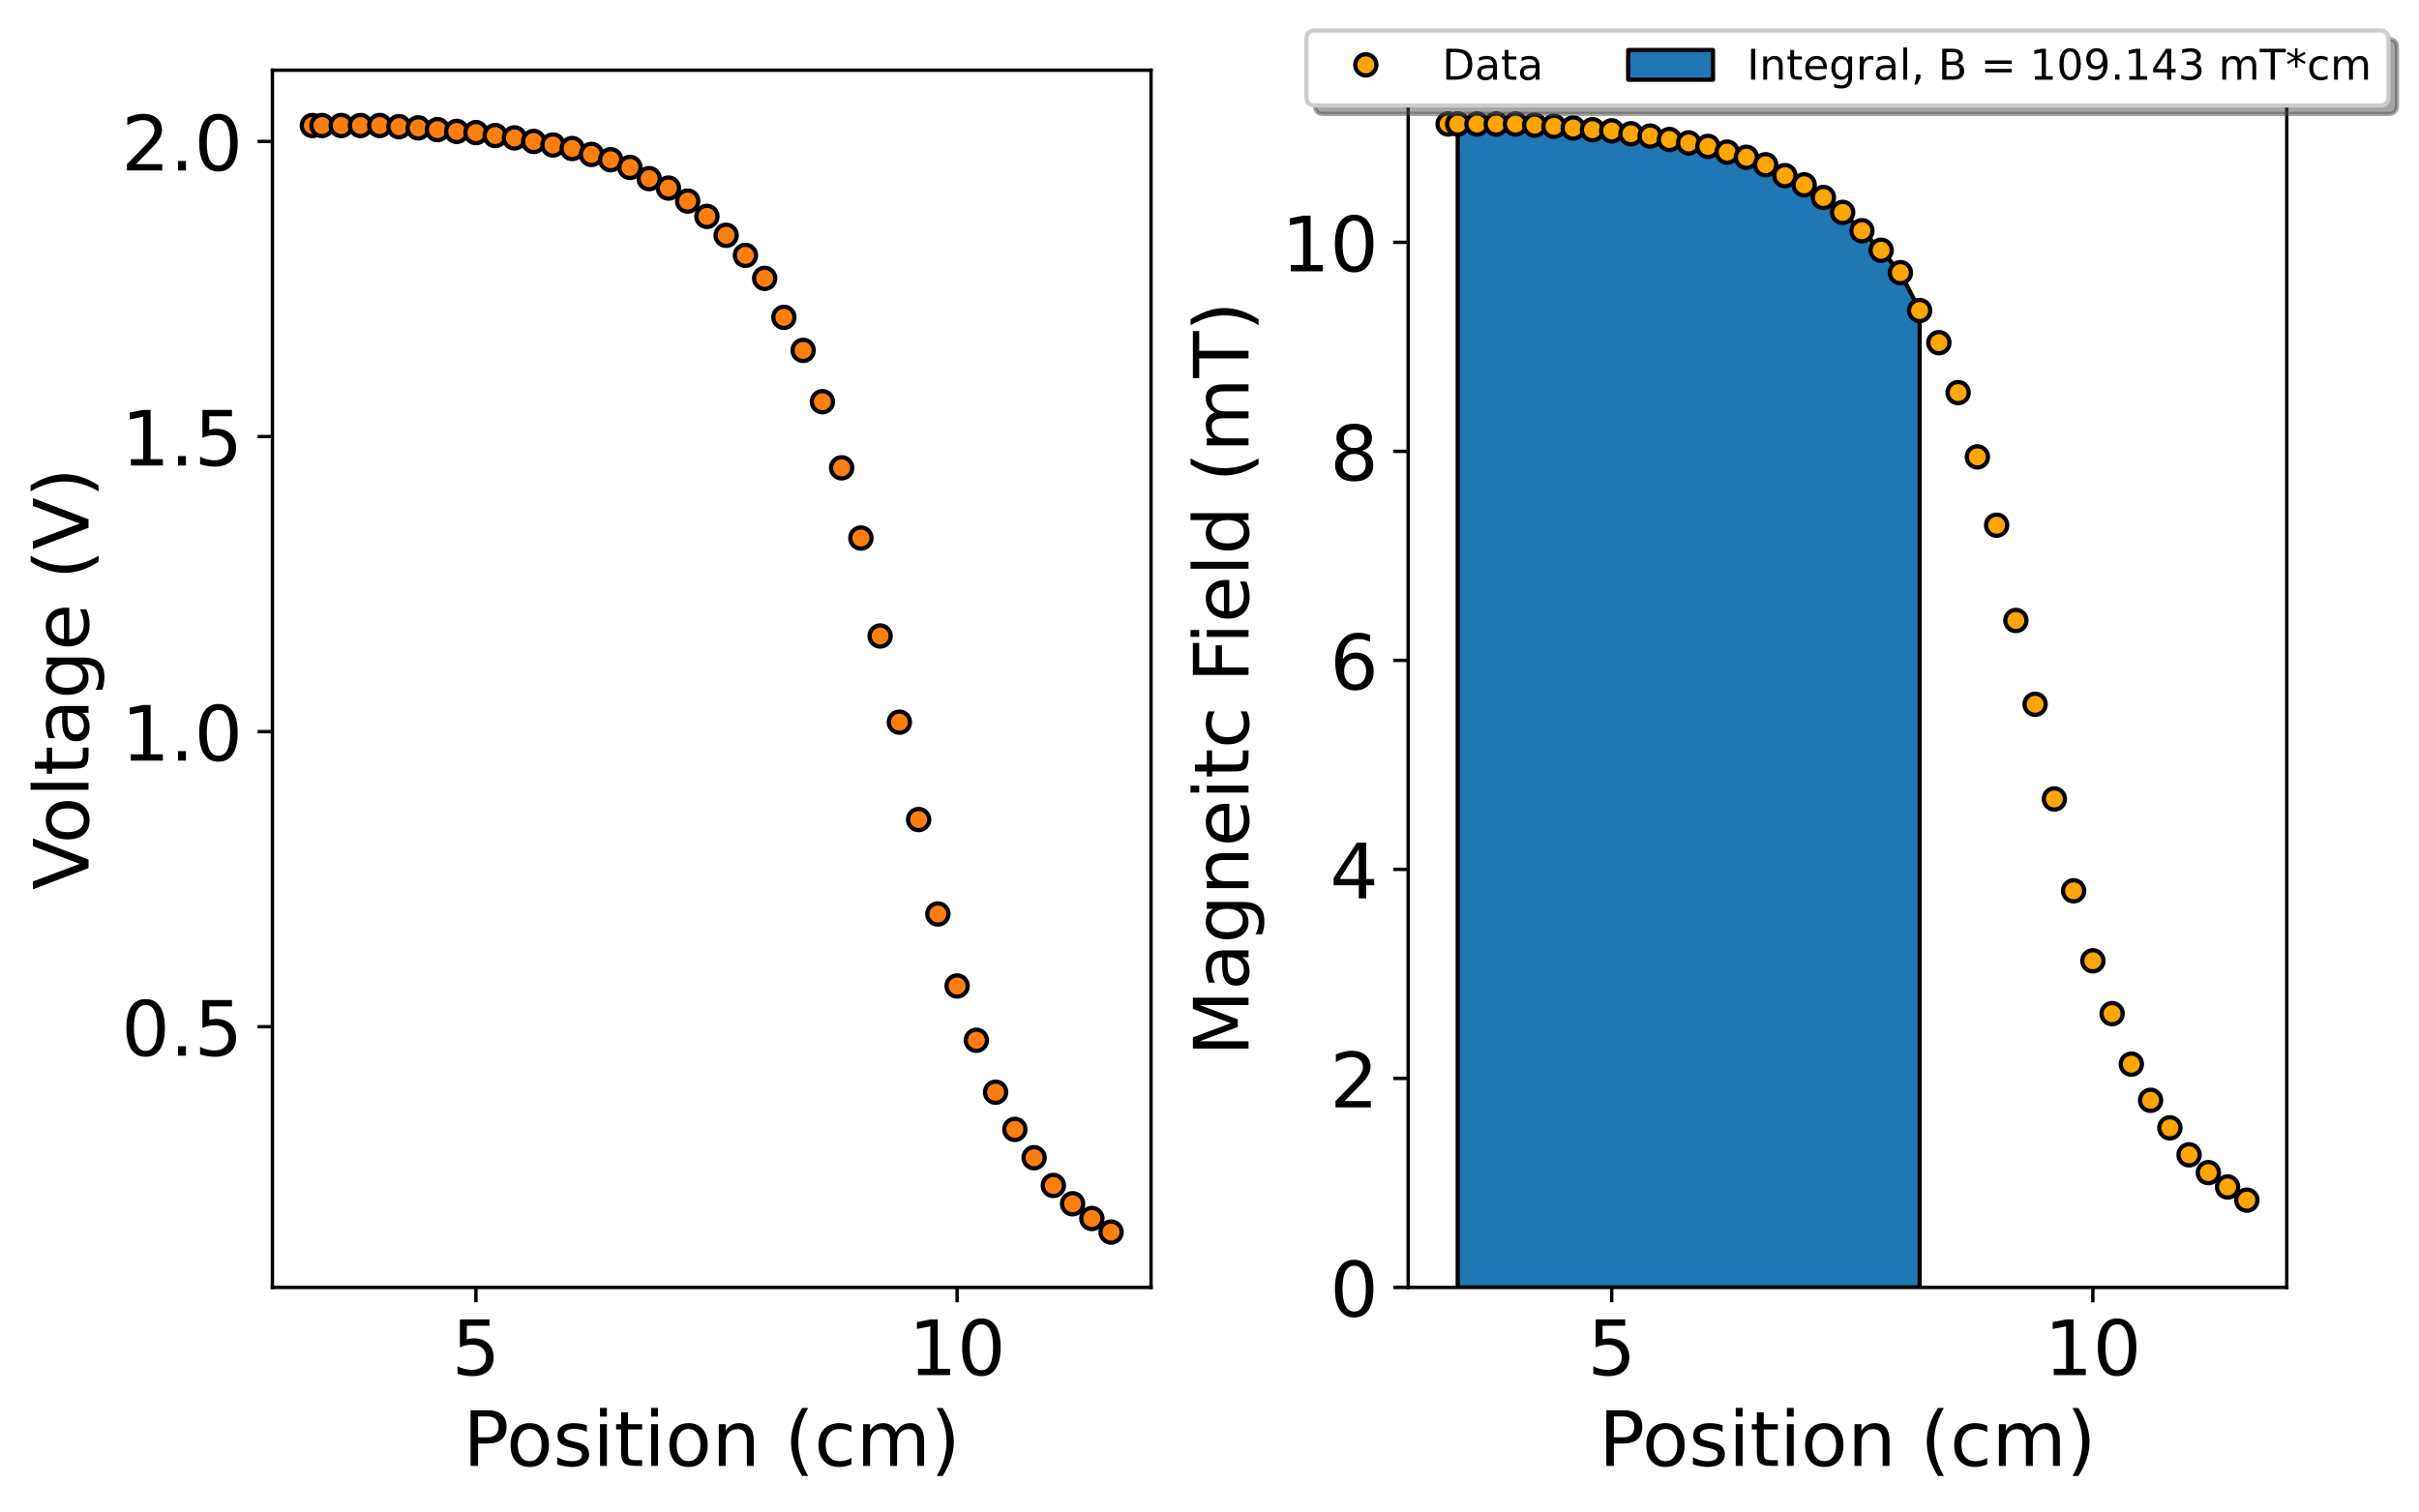 <?xml version="1.0" encoding="utf-8" standalone="no"?>
<!DOCTYPE svg PUBLIC "-//W3C//DTD SVG 1.1//EN"
  "http://www.w3.org/Graphics/SVG/1.1/DTD/svg11.dtd">
<!-- Created with matplotlib (https://matplotlib.org/) -->
<svg height="356.728pt" version="1.1" viewBox="0 0 570.481 356.728" width="570.481pt" xmlns="http://www.w3.org/2000/svg" xmlns:xlink="http://www.w3.org/1999/xlink">
 <defs>
  <style type="text/css">*{stroke-linecap:butt;stroke-linejoin:round;}</style>
 </defs>
 <g id="figure_1">
  <g id="patch_1">
   <path d="M 0 356.728 
L 570.481 356.728 
L 570.481 0 
L 0 0 
z
" style="fill:#ffffff;"/>
  </g>
  <g id="axes_1">
   <g id="patch_2">
    <path d="M 64.246 303.687 
L 271.451 303.687 
L 271.451 16.556 
L 64.246 16.556 
z
" style="fill:#ffffff;"/>
   </g>
   <g id="matplotlib.axis_1">
    <g id="xtick_1">
     <g id="line2d_1">
      <defs>
       <path d="M 0 0 
L 0 3.5 
" id="mdea85b1f2a" style="stroke:#000000;stroke-width:0.8;"/>
      </defs>
      <g>
       <use style="stroke:#000000;stroke-width:0.8;" x="112.246" xlink:href="#mdea85b1f2a" y="303.687"/>
      </g>
     </g>
     <g id="text_1">
      <!-- 5 -->
      <g transform="translate(106.52 324.364)scale(0.18 -0.18)">
       <defs>
        <path d="M 10.797 72.906 
L 49.516 72.906 
L 49.516 64.594 
L 19.828 64.594 
L 19.828 46.734 
Q 21.969 47.469 24.109 47.828 
Q 26.266 48.188 28.422 48.188 
Q 40.625 48.188 47.75 41.5 
Q 54.891 34.812 54.891 23.391 
Q 54.891 11.625 47.562 5.094 
Q 40.234 -1.422 26.906 -1.422 
Q 22.312 -1.422 17.547 -0.641 
Q 12.797 0.141 7.719 1.703 
L 7.719 11.625 
Q 12.109 9.234 16.797 8.062 
Q 21.484 6.891 26.703 6.891 
Q 35.156 6.891 40.078 11.328 
Q 45.016 15.766 45.016 23.391 
Q 45.016 31 40.078 35.438 
Q 35.156 39.891 26.703 39.891 
Q 22.75 39.891 18.812 39.016 
Q 14.891 38.141 10.797 36.281 
z
" id="DejaVuSans-53"/>
       </defs>
       <use xlink:href="#DejaVuSans-53"/>
      </g>
     </g>
    </g>
    <g id="xtick_2">
     <g id="line2d_2">
      <g>
       <use style="stroke:#000000;stroke-width:0.8;" x="225.721" xlink:href="#mdea85b1f2a" y="303.687"/>
      </g>
     </g>
     <g id="text_2">
      <!-- 10 -->
      <g transform="translate(214.268 324.364)scale(0.18 -0.18)">
       <defs>
        <path d="M 12.406 8.297 
L 28.516 8.297 
L 28.516 63.922 
L 10.984 60.406 
L 10.984 69.391 
L 28.422 72.906 
L 38.281 72.906 
L 38.281 8.297 
L 54.391 8.297 
L 54.391 0 
L 12.406 0 
z
" id="DejaVuSans-49"/>
        <path d="M 31.781 66.406 
Q 24.172 66.406 20.328 58.906 
Q 16.5 51.422 16.5 36.375 
Q 16.5 21.391 20.328 13.891 
Q 24.172 6.391 31.781 6.391 
Q 39.453 6.391 43.281 13.891 
Q 47.125 21.391 47.125 36.375 
Q 47.125 51.422 43.281 58.906 
Q 39.453 66.406 31.781 66.406 
z
M 31.781 74.219 
Q 44.047 74.219 50.516 64.516 
Q 56.984 54.828 56.984 36.375 
Q 56.984 17.969 50.516 8.266 
Q 44.047 -1.422 31.781 -1.422 
Q 19.531 -1.422 13.062 8.266 
Q 6.594 17.969 6.594 36.375 
Q 6.594 54.828 13.062 64.516 
Q 19.531 74.219 31.781 74.219 
z
" id="DejaVuSans-48"/>
       </defs>
       <use xlink:href="#DejaVuSans-49"/>
       <use x="63.623" xlink:href="#DejaVuSans-48"/>
      </g>
     </g>
    </g>
    <g id="text_3">
     <!-- Position (cm) -->
     <g transform="translate(109.215 345.784)scale(0.18 -0.18)">
      <defs>
       <path d="M 19.672 64.797 
L 19.672 37.406 
L 32.078 37.406 
Q 38.969 37.406 42.719 40.969 
Q 46.484 44.531 46.484 51.125 
Q 46.484 57.672 42.719 61.234 
Q 38.969 64.797 32.078 64.797 
z
M 9.812 72.906 
L 32.078 72.906 
Q 44.344 72.906 50.609 67.359 
Q 56.891 61.812 56.891 51.125 
Q 56.891 40.328 50.609 34.812 
Q 44.344 29.297 32.078 29.297 
L 19.672 29.297 
L 19.672 0 
L 9.812 0 
z
" id="DejaVuSans-80"/>
       <path d="M 30.609 48.391 
Q 23.391 48.391 19.188 42.75 
Q 14.984 37.109 14.984 27.297 
Q 14.984 17.484 19.156 11.844 
Q 23.344 6.203 30.609 6.203 
Q 37.797 6.203 41.984 11.859 
Q 46.188 17.531 46.188 27.297 
Q 46.188 37.016 41.984 42.703 
Q 37.797 48.391 30.609 48.391 
z
M 30.609 56 
Q 42.328 56 49.016 48.375 
Q 55.719 40.766 55.719 27.297 
Q 55.719 13.875 49.016 6.219 
Q 42.328 -1.422 30.609 -1.422 
Q 18.844 -1.422 12.172 6.219 
Q 5.516 13.875 5.516 27.297 
Q 5.516 40.766 12.172 48.375 
Q 18.844 56 30.609 56 
z
" id="DejaVuSans-111"/>
       <path d="M 44.281 53.078 
L 44.281 44.578 
Q 40.484 46.531 36.375 47.5 
Q 32.281 48.484 27.875 48.484 
Q 21.188 48.484 17.844 46.438 
Q 14.5 44.391 14.5 40.281 
Q 14.5 37.156 16.891 35.375 
Q 19.281 33.594 26.516 31.984 
L 29.594 31.297 
Q 39.156 29.25 43.188 25.516 
Q 47.219 21.781 47.219 15.094 
Q 47.219 7.469 41.188 3.016 
Q 35.156 -1.422 24.609 -1.422 
Q 20.219 -1.422 15.453 -0.562 
Q 10.688 0.297 5.422 2 
L 5.422 11.281 
Q 10.406 8.688 15.234 7.391 
Q 20.062 6.109 24.812 6.109 
Q 31.156 6.109 34.562 8.281 
Q 37.984 10.453 37.984 14.406 
Q 37.984 18.062 35.516 20.016 
Q 33.062 21.969 24.703 23.781 
L 21.578 24.516 
Q 13.234 26.266 9.516 29.906 
Q 5.812 33.547 5.812 39.891 
Q 5.812 47.609 11.281 51.797 
Q 16.75 56 26.812 56 
Q 31.781 56 36.172 55.266 
Q 40.578 54.547 44.281 53.078 
z
" id="DejaVuSans-115"/>
       <path d="M 9.422 54.688 
L 18.406 54.688 
L 18.406 0 
L 9.422 0 
z
M 9.422 75.984 
L 18.406 75.984 
L 18.406 64.594 
L 9.422 64.594 
z
" id="DejaVuSans-105"/>
       <path d="M 18.312 70.219 
L 18.312 54.688 
L 36.812 54.688 
L 36.812 47.703 
L 18.312 47.703 
L 18.312 18.016 
Q 18.312 11.328 20.141 9.422 
Q 21.969 7.516 27.594 7.516 
L 36.812 7.516 
L 36.812 0 
L 27.594 0 
Q 17.188 0 13.234 3.875 
Q 9.281 7.766 9.281 18.016 
L 9.281 47.703 
L 2.688 47.703 
L 2.688 54.688 
L 9.281 54.688 
L 9.281 70.219 
z
" id="DejaVuSans-116"/>
       <path d="M 54.891 33.016 
L 54.891 0 
L 45.906 0 
L 45.906 32.719 
Q 45.906 40.484 42.875 44.328 
Q 39.844 48.188 33.797 48.188 
Q 26.516 48.188 22.312 43.547 
Q 18.109 38.922 18.109 30.906 
L 18.109 0 
L 9.078 0 
L 9.078 54.688 
L 18.109 54.688 
L 18.109 46.188 
Q 21.344 51.125 25.703 53.562 
Q 30.078 56 35.797 56 
Q 45.219 56 50.047 50.172 
Q 54.891 44.344 54.891 33.016 
z
" id="DejaVuSans-110"/>
       <path id="DejaVuSans-32"/>
       <path d="M 31 75.875 
Q 24.469 64.656 21.281 53.656 
Q 18.109 42.672 18.109 31.391 
Q 18.109 20.125 21.312 9.062 
Q 24.516 -2 31 -13.188 
L 23.188 -13.188 
Q 15.875 -1.703 12.234 9.375 
Q 8.594 20.453 8.594 31.391 
Q 8.594 42.281 12.203 53.312 
Q 15.828 64.359 23.188 75.875 
z
" id="DejaVuSans-40"/>
       <path d="M 48.781 52.594 
L 48.781 44.188 
Q 44.969 46.297 41.141 47.344 
Q 37.312 48.391 33.406 48.391 
Q 24.656 48.391 19.812 42.844 
Q 14.984 37.312 14.984 27.297 
Q 14.984 17.281 19.812 11.734 
Q 24.656 6.203 33.406 6.203 
Q 37.312 6.203 41.141 7.25 
Q 44.969 8.297 48.781 10.406 
L 48.781 2.094 
Q 45.016 0.344 40.984 -0.531 
Q 36.969 -1.422 32.422 -1.422 
Q 20.062 -1.422 12.781 6.344 
Q 5.516 14.109 5.516 27.297 
Q 5.516 40.672 12.859 48.328 
Q 20.219 56 33.016 56 
Q 37.156 56 41.109 55.141 
Q 45.062 54.297 48.781 52.594 
z
" id="DejaVuSans-99"/>
       <path d="M 52 44.188 
Q 55.375 50.25 60.062 53.125 
Q 64.75 56 71.094 56 
Q 79.641 56 84.281 50.016 
Q 88.922 44.047 88.922 33.016 
L 88.922 0 
L 79.891 0 
L 79.891 32.719 
Q 79.891 40.578 77.094 44.375 
Q 74.312 48.188 68.609 48.188 
Q 61.625 48.188 57.562 43.547 
Q 53.516 38.922 53.516 30.906 
L 53.516 0 
L 44.484 0 
L 44.484 32.719 
Q 44.484 40.625 41.703 44.406 
Q 38.922 48.188 33.109 48.188 
Q 26.219 48.188 22.156 43.531 
Q 18.109 38.875 18.109 30.906 
L 18.109 0 
L 9.078 0 
L 9.078 54.688 
L 18.109 54.688 
L 18.109 46.188 
Q 21.188 51.219 25.484 53.609 
Q 29.781 56 35.688 56 
Q 41.656 56 45.828 52.969 
Q 50 49.953 52 44.188 
z
" id="DejaVuSans-109"/>
       <path d="M 8.016 75.875 
L 15.828 75.875 
Q 23.141 64.359 26.781 53.312 
Q 30.422 42.281 30.422 31.391 
Q 30.422 20.453 26.781 9.375 
Q 23.141 -1.703 15.828 -13.188 
L 8.016 -13.188 
Q 14.5 -2 17.703 9.062 
Q 20.906 20.125 20.906 31.391 
Q 20.906 42.672 17.703 53.656 
Q 14.5 64.656 8.016 75.875 
z
" id="DejaVuSans-41"/>
      </defs>
      <use xlink:href="#DejaVuSans-80"/>
      <use x="56.678" xlink:href="#DejaVuSans-111"/>
      <use x="117.859" xlink:href="#DejaVuSans-115"/>
      <use x="169.959" xlink:href="#DejaVuSans-105"/>
      <use x="197.742" xlink:href="#DejaVuSans-116"/>
      <use x="236.951" xlink:href="#DejaVuSans-105"/>
      <use x="264.734" xlink:href="#DejaVuSans-111"/>
      <use x="325.916" xlink:href="#DejaVuSans-110"/>
      <use x="389.295" xlink:href="#DejaVuSans-32"/>
      <use x="421.082" xlink:href="#DejaVuSans-40"/>
      <use x="460.096" xlink:href="#DejaVuSans-99"/>
      <use x="515.076" xlink:href="#DejaVuSans-109"/>
      <use x="612.488" xlink:href="#DejaVuSans-41"/>
     </g>
    </g>
   </g>
   <g id="matplotlib.axis_2">
    <g id="ytick_1">
     <g id="line2d_3">
      <defs>
       <path d="M 0 0 
L -3.5 0 
" id="m403194d78c" style="stroke:#000000;stroke-width:0.8;"/>
      </defs>
      <g>
       <use style="stroke:#000000;stroke-width:0.8;" x="64.246" xlink:href="#m403194d78c" y="242.188"/>
      </g>
     </g>
     <g id="text_4">
      <!-- 0.5 -->
      <g transform="translate(28.621 249.027)scale(0.18 -0.18)">
       <defs>
        <path d="M 10.688 12.406 
L 21 12.406 
L 21 0 
L 10.688 0 
z
" id="DejaVuSans-46"/>
       </defs>
       <use xlink:href="#DejaVuSans-48"/>
       <use x="63.623" xlink:href="#DejaVuSans-46"/>
       <use x="95.41" xlink:href="#DejaVuSans-53"/>
      </g>
     </g>
    </g>
    <g id="ytick_2">
     <g id="line2d_4">
      <g>
       <use style="stroke:#000000;stroke-width:0.8;" x="64.246" xlink:href="#m403194d78c" y="172.581"/>
      </g>
     </g>
     <g id="text_5">
      <!-- 1.0 -->
      <g transform="translate(28.621 179.42)scale(0.18 -0.18)">
       <use xlink:href="#DejaVuSans-49"/>
       <use x="63.623" xlink:href="#DejaVuSans-46"/>
       <use x="95.41" xlink:href="#DejaVuSans-48"/>
      </g>
     </g>
    </g>
    <g id="ytick_3">
     <g id="line2d_5">
      <g>
       <use style="stroke:#000000;stroke-width:0.8;" x="64.246" xlink:href="#m403194d78c" y="102.974"/>
      </g>
     </g>
     <g id="text_6">
      <!-- 1.5 -->
      <g transform="translate(28.621 109.813)scale(0.18 -0.18)">
       <use xlink:href="#DejaVuSans-49"/>
       <use x="63.623" xlink:href="#DejaVuSans-46"/>
       <use x="95.41" xlink:href="#DejaVuSans-53"/>
      </g>
     </g>
    </g>
    <g id="ytick_4">
     <g id="line2d_6">
      <g>
       <use style="stroke:#000000;stroke-width:0.8;" x="64.246" xlink:href="#m403194d78c" y="33.367"/>
      </g>
     </g>
     <g id="text_7">
      <!-- 2.0 -->
      <g transform="translate(28.621 40.205)scale(0.18 -0.18)">
       <defs>
        <path d="M 19.188 8.297 
L 53.609 8.297 
L 53.609 0 
L 7.328 0 
L 7.328 8.297 
Q 12.938 14.109 22.625 23.891 
Q 32.328 33.688 34.812 36.531 
Q 39.547 41.844 41.422 45.531 
Q 43.312 49.219 43.312 52.781 
Q 43.312 58.594 39.234 62.25 
Q 35.156 65.922 28.609 65.922 
Q 23.969 65.922 18.812 64.312 
Q 13.672 62.703 7.812 59.422 
L 7.812 69.391 
Q 13.766 71.781 18.938 73 
Q 24.125 74.219 28.422 74.219 
Q 39.75 74.219 46.484 68.547 
Q 53.219 62.891 53.219 53.422 
Q 53.219 48.922 51.531 44.891 
Q 49.859 40.875 45.406 35.406 
Q 44.188 33.984 37.641 27.219 
Q 31.109 20.453 19.188 8.297 
z
" id="DejaVuSans-50"/>
       </defs>
       <use xlink:href="#DejaVuSans-50"/>
       <use x="63.623" xlink:href="#DejaVuSans-46"/>
       <use x="95.41" xlink:href="#DejaVuSans-48"/>
      </g>
     </g>
    </g>
    <g id="text_8">
     <!-- Voltage (V) -->
     <g transform="translate(20.877 209.922)rotate(-90)scale(0.18 -0.18)">
      <defs>
       <path d="M 28.609 0 
L 0.781 72.906 
L 11.078 72.906 
L 34.188 11.531 
L 57.328 72.906 
L 67.578 72.906 
L 39.797 0 
z
" id="DejaVuSans-86"/>
       <path d="M 9.422 75.984 
L 18.406 75.984 
L 18.406 0 
L 9.422 0 
z
" id="DejaVuSans-108"/>
       <path d="M 34.281 27.484 
Q 23.391 27.484 19.188 25 
Q 14.984 22.516 14.984 16.5 
Q 14.984 11.719 18.141 8.906 
Q 21.297 6.109 26.703 6.109 
Q 34.188 6.109 38.703 11.406 
Q 43.219 16.703 43.219 25.484 
L 43.219 27.484 
z
M 52.203 31.203 
L 52.203 0 
L 43.219 0 
L 43.219 8.297 
Q 40.141 3.328 35.547 0.953 
Q 30.953 -1.422 24.312 -1.422 
Q 15.922 -1.422 10.953 3.297 
Q 6 8.016 6 15.922 
Q 6 25.141 12.172 29.828 
Q 18.359 34.516 30.609 34.516 
L 43.219 34.516 
L 43.219 35.406 
Q 43.219 41.609 39.141 45 
Q 35.062 48.391 27.688 48.391 
Q 23 48.391 18.547 47.266 
Q 14.109 46.141 10.016 43.891 
L 10.016 52.203 
Q 14.938 54.109 19.578 55.047 
Q 24.219 56 28.609 56 
Q 40.484 56 46.344 49.844 
Q 52.203 43.703 52.203 31.203 
z
" id="DejaVuSans-97"/>
       <path d="M 45.406 27.984 
Q 45.406 37.75 41.375 43.109 
Q 37.359 48.484 30.078 48.484 
Q 22.859 48.484 18.828 43.109 
Q 14.797 37.75 14.797 27.984 
Q 14.797 18.266 18.828 12.891 
Q 22.859 7.516 30.078 7.516 
Q 37.359 7.516 41.375 12.891 
Q 45.406 18.266 45.406 27.984 
z
M 54.391 6.781 
Q 54.391 -7.172 48.188 -13.984 
Q 42 -20.797 29.203 -20.797 
Q 24.469 -20.797 20.266 -20.094 
Q 16.062 -19.391 12.109 -17.922 
L 12.109 -9.188 
Q 16.062 -11.328 19.922 -12.344 
Q 23.781 -13.375 27.781 -13.375 
Q 36.625 -13.375 41.016 -8.766 
Q 45.406 -4.156 45.406 5.172 
L 45.406 9.625 
Q 42.625 4.781 38.281 2.391 
Q 33.938 0 27.875 0 
Q 17.828 0 11.672 7.656 
Q 5.516 15.328 5.516 27.984 
Q 5.516 40.672 11.672 48.328 
Q 17.828 56 27.875 56 
Q 33.938 56 38.281 53.609 
Q 42.625 51.219 45.406 46.391 
L 45.406 54.688 
L 54.391 54.688 
z
" id="DejaVuSans-103"/>
       <path d="M 56.203 29.594 
L 56.203 25.203 
L 14.891 25.203 
Q 15.484 15.922 20.484 11.062 
Q 25.484 6.203 34.422 6.203 
Q 39.594 6.203 44.453 7.469 
Q 49.312 8.734 54.109 11.281 
L 54.109 2.781 
Q 49.266 0.734 44.188 -0.344 
Q 39.109 -1.422 33.891 -1.422 
Q 20.797 -1.422 13.156 6.188 
Q 5.516 13.812 5.516 26.812 
Q 5.516 40.234 12.766 48.109 
Q 20.016 56 32.328 56 
Q 43.359 56 49.781 48.891 
Q 56.203 41.797 56.203 29.594 
z
M 47.219 32.234 
Q 47.125 39.594 43.094 43.984 
Q 39.062 48.391 32.422 48.391 
Q 24.906 48.391 20.391 44.141 
Q 15.875 39.891 15.188 32.172 
z
" id="DejaVuSans-101"/>
      </defs>
      <use xlink:href="#DejaVuSans-86"/>
      <use x="60.658" xlink:href="#DejaVuSans-111"/>
      <use x="121.84" xlink:href="#DejaVuSans-108"/>
      <use x="149.623" xlink:href="#DejaVuSans-116"/>
      <use x="188.832" xlink:href="#DejaVuSans-97"/>
      <use x="250.111" xlink:href="#DejaVuSans-103"/>
      <use x="313.588" xlink:href="#DejaVuSans-101"/>
      <use x="375.111" xlink:href="#DejaVuSans-32"/>
      <use x="406.898" xlink:href="#DejaVuSans-40"/>
      <use x="445.912" xlink:href="#DejaVuSans-86"/>
      <use x="514.32" xlink:href="#DejaVuSans-41"/>
     </g>
    </g>
   </g>
   <g id="line2d_7">
    <defs>
     <path d="M 0 2.5 
C 0.663 2.5 1.299 2.237 1.768 1.768 
C 2.237 1.299 2.5 0.663 2.5 0 
C 2.5 -0.663 2.237 -1.299 1.768 -1.768 
C 1.299 -2.237 0.663 -2.5 0 -2.5 
C -0.663 -2.5 -1.299 -2.237 -1.768 -1.768 
C -2.237 -1.299 -2.5 -0.663 -2.5 0 
C -2.5 0.663 -2.237 1.299 -1.768 1.768 
C -1.299 2.237 -0.663 2.5 0 2.5 
z
" id="m86e6e44fd0" style="stroke:#000000;"/>
    </defs>
    <g clip-path="url(#p3670815ff3)">
     <use style="fill:#ff7f0e;stroke:#000000;" x="73.665" xlink:href="#m86e6e44fd0" y="29.608"/>
     <use style="fill:#ff7f0e;stroke:#000000;" x="75.934" xlink:href="#m86e6e44fd0" y="29.608"/>
     <use style="fill:#ff7f0e;stroke:#000000;" x="80.473" xlink:href="#m86e6e44fd0" y="29.608"/>
     <use style="fill:#ff7f0e;stroke:#000000;" x="85.012" xlink:href="#m86e6e44fd0" y="29.608"/>
     <use style="fill:#ff7f0e;stroke:#000000;" x="89.551" xlink:href="#m86e6e44fd0" y="29.608"/>
     <use style="fill:#ff7f0e;stroke:#000000;" x="94.09" xlink:href="#m86e6e44fd0" y="29.886"/>
     <use style="fill:#ff7f0e;stroke:#000000;" x="98.629" xlink:href="#m86e6e44fd0" y="30.165"/>
     <use style="fill:#ff7f0e;stroke:#000000;" x="103.168" xlink:href="#m86e6e44fd0" y="30.582"/>
     <use style="fill:#ff7f0e;stroke:#000000;" x="107.707" xlink:href="#m86e6e44fd0" y="31"/>
     <use style="fill:#ff7f0e;stroke:#000000;" x="112.246" xlink:href="#m86e6e44fd0" y="31.278"/>
     <use style="fill:#ff7f0e;stroke:#000000;" x="116.785" xlink:href="#m86e6e44fd0" y="31.975"/>
     <use style="fill:#ff7f0e;stroke:#000000;" x="121.324" xlink:href="#m86e6e44fd0" y="32.531"/>
     <use style="fill:#ff7f0e;stroke:#000000;" x="125.863" xlink:href="#m86e6e44fd0" y="33.367"/>
     <use style="fill:#ff7f0e;stroke:#000000;" x="130.402" xlink:href="#m86e6e44fd0" y="34.202"/>
     <use style="fill:#ff7f0e;stroke:#000000;" x="134.941" xlink:href="#m86e6e44fd0" y="35.037"/>
     <use style="fill:#ff7f0e;stroke:#000000;" x="139.48" xlink:href="#m86e6e44fd0" y="36.429"/>
     <use style="fill:#ff7f0e;stroke:#000000;" x="144.019" xlink:href="#m86e6e44fd0" y="37.682"/>
     <use style="fill:#ff7f0e;stroke:#000000;" x="148.558" xlink:href="#m86e6e44fd0" y="39.492"/>
     <use style="fill:#ff7f0e;stroke:#000000;" x="153.097" xlink:href="#m86e6e44fd0" y="42.137"/>
     <use style="fill:#ff7f0e;stroke:#000000;" x="157.636" xlink:href="#m86e6e44fd0" y="44.365"/>
     <use style="fill:#ff7f0e;stroke:#000000;" x="162.175" xlink:href="#m86e6e44fd0" y="47.427"/>
     <use style="fill:#ff7f0e;stroke:#000000;" x="166.714" xlink:href="#m86e6e44fd0" y="51.047"/>
     <use style="fill:#ff7f0e;stroke:#000000;" x="171.253" xlink:href="#m86e6e44fd0" y="55.502"/>
     <use style="fill:#ff7f0e;stroke:#000000;" x="175.792" xlink:href="#m86e6e44fd0" y="60.235"/>
     <use style="fill:#ff7f0e;stroke:#000000;" x="180.331" xlink:href="#m86e6e44fd0" y="65.664"/>
     <use style="fill:#ff7f0e;stroke:#000000;" x="184.87" xlink:href="#m86e6e44fd0" y="74.853"/>
     <use style="fill:#ff7f0e;stroke:#000000;" x="189.409" xlink:href="#m86e6e44fd0" y="82.649"/>
     <use style="fill:#ff7f0e;stroke:#000000;" x="193.948" xlink:href="#m86e6e44fd0" y="94.76"/>
     <use style="fill:#ff7f0e;stroke:#000000;" x="198.487" xlink:href="#m86e6e44fd0" y="110.352"/>
     <use style="fill:#ff7f0e;stroke:#000000;" x="203.026" xlink:href="#m86e6e44fd0" y="126.919"/>
     <use style="fill:#ff7f0e;stroke:#000000;" x="207.565" xlink:href="#m86e6e44fd0" y="150.028"/>
     <use style="fill:#ff7f0e;stroke:#000000;" x="212.104" xlink:href="#m86e6e44fd0" y="170.354"/>
     <use style="fill:#ff7f0e;stroke:#000000;" x="216.643" xlink:href="#m86e6e44fd0" y="193.324"/>
     <use style="fill:#ff7f0e;stroke:#000000;" x="221.182" xlink:href="#m86e6e44fd0" y="215.598"/>
     <use style="fill:#ff7f0e;stroke:#000000;" x="225.721" xlink:href="#m86e6e44fd0" y="232.583"/>
     <use style="fill:#ff7f0e;stroke:#000000;" x="230.26" xlink:href="#m86e6e44fd0" y="245.39"/>
     <use style="fill:#ff7f0e;stroke:#000000;" x="234.799" xlink:href="#m86e6e44fd0" y="257.641"/>
     <use style="fill:#ff7f0e;stroke:#000000;" x="239.338" xlink:href="#m86e6e44fd0" y="266.412"/>
     <use style="fill:#ff7f0e;stroke:#000000;" x="243.877" xlink:href="#m86e6e44fd0" y="273.094"/>
     <use style="fill:#ff7f0e;stroke:#000000;" x="248.416" xlink:href="#m86e6e44fd0" y="279.637"/>
     <use style="fill:#ff7f0e;stroke:#000000;" x="252.955" xlink:href="#m86e6e44fd0" y="283.953"/>
     <use style="fill:#ff7f0e;stroke:#000000;" x="257.494" xlink:href="#m86e6e44fd0" y="287.433"/>
     <use style="fill:#ff7f0e;stroke:#000000;" x="262.033" xlink:href="#m86e6e44fd0" y="290.635"/>
    </g>
   </g>
   <g id="patch_3">
    <path d="M 64.246 303.687 
L 64.246 16.556 
" style="fill:none;stroke:#000000;stroke-linecap:square;stroke-linejoin:miter;stroke-width:0.8;"/>
   </g>
   <g id="patch_4">
    <path d="M 271.451 303.687 
L 271.451 16.556 
" style="fill:none;stroke:#000000;stroke-linecap:square;stroke-linejoin:miter;stroke-width:0.8;"/>
   </g>
   <g id="patch_5">
    <path d="M 64.246 303.687 
L 271.451 303.687 
" style="fill:none;stroke:#000000;stroke-linecap:square;stroke-linejoin:miter;stroke-width:0.8;"/>
   </g>
   <g id="patch_6">
    <path d="M 64.246 16.556 
L 271.451 16.556 
" style="fill:none;stroke:#000000;stroke-linecap:square;stroke-linejoin:miter;stroke-width:0.8;"/>
   </g>
  </g>
  <g id="axes_2">
   <g id="patch_7">
    <path d="M 332.091 303.687 
L 539.296 303.687 
L 539.296 16.556 
L 332.091 16.556 
z
" style="fill:#ffffff;"/>
   </g>
   <g id="PolyCollection_1">
    <defs>
     <path d="M 343.779 -53.041 
L 343.779 -327.478 
L 348.318 -327.478 
L 352.857 -327.478 
L 357.396 -327.478 
L 361.935 -327.208 
L 366.474 -326.937 
L 371.013 -326.531 
L 375.552 -326.124 
L 380.091 -325.854 
L 384.63 -325.177 
L 389.169 -324.635 
L 393.708 -323.823 
L 398.247 -323.01 
L 402.786 -322.198 
L 407.325 -320.844 
L 411.864 -319.626 
L 416.403 -317.866 
L 420.942 -315.293 
L 425.481 -313.127 
L 430.02 -310.148 
L 434.559 -306.628 
L 439.098 -302.296 
L 443.637 -297.692 
L 448.176 -292.412 
L 452.715 -283.476 
L 452.715 -53.041 
L 452.715 -53.041 
L 448.176 -53.041 
L 443.637 -53.041 
L 439.098 -53.041 
L 434.559 -53.041 
L 430.02 -53.041 
L 425.481 -53.041 
L 420.942 -53.041 
L 416.403 -53.041 
L 411.864 -53.041 
L 407.325 -53.041 
L 402.786 -53.041 
L 398.247 -53.041 
L 393.708 -53.041 
L 389.169 -53.041 
L 384.63 -53.041 
L 380.091 -53.041 
L 375.552 -53.041 
L 371.013 -53.041 
L 366.474 -53.041 
L 361.935 -53.041 
L 357.396 -53.041 
L 352.857 -53.041 
L 348.318 -53.041 
L 343.779 -53.041 
z
" id="m5cee76a9b0" style="stroke:#000000;"/>
    </defs>
    <g clip-path="url(#p90f90533e0)">
     <use style="fill:#1f77b4;stroke:#000000;" x="0" xlink:href="#m5cee76a9b0" y="356.728"/>
    </g>
   </g>
   <g id="matplotlib.axis_3">
    <g id="xtick_3">
     <g id="line2d_8">
      <g>
       <use style="stroke:#000000;stroke-width:0.8;" x="380.091" xlink:href="#mdea85b1f2a" y="303.687"/>
      </g>
     </g>
     <g id="text_9">
      <!-- 5 -->
      <g transform="translate(374.365 324.364)scale(0.18 -0.18)">
       <use xlink:href="#DejaVuSans-53"/>
      </g>
     </g>
    </g>
    <g id="xtick_4">
     <g id="line2d_9">
      <g>
       <use style="stroke:#000000;stroke-width:0.8;" x="493.565" xlink:href="#mdea85b1f2a" y="303.687"/>
      </g>
     </g>
     <g id="text_10">
      <!-- 10 -->
      <g transform="translate(482.113 324.364)scale(0.18 -0.18)">
       <use xlink:href="#DejaVuSans-49"/>
       <use x="63.623" xlink:href="#DejaVuSans-48"/>
      </g>
     </g>
    </g>
    <g id="text_11">
     <!-- Position (cm) -->
     <g transform="translate(377.06 345.784)scale(0.18 -0.18)">
      <use xlink:href="#DejaVuSans-80"/>
      <use x="56.678" xlink:href="#DejaVuSans-111"/>
      <use x="117.859" xlink:href="#DejaVuSans-115"/>
      <use x="169.959" xlink:href="#DejaVuSans-105"/>
      <use x="197.742" xlink:href="#DejaVuSans-116"/>
      <use x="236.951" xlink:href="#DejaVuSans-105"/>
      <use x="264.734" xlink:href="#DejaVuSans-111"/>
      <use x="325.916" xlink:href="#DejaVuSans-110"/>
      <use x="389.295" xlink:href="#DejaVuSans-32"/>
      <use x="421.082" xlink:href="#DejaVuSans-40"/>
      <use x="460.096" xlink:href="#DejaVuSans-99"/>
      <use x="515.076" xlink:href="#DejaVuSans-109"/>
      <use x="612.488" xlink:href="#DejaVuSans-41"/>
     </g>
    </g>
   </g>
   <g id="matplotlib.axis_4">
    <g id="ytick_5">
     <g id="line2d_10">
      <g>
       <use style="stroke:#000000;stroke-width:0.8;" x="332.091" xlink:href="#m403194d78c" y="303.687"/>
      </g>
     </g>
     <g id="text_12">
      <!-- 0 -->
      <g transform="translate(313.639 310.525)scale(0.18 -0.18)">
       <use xlink:href="#DejaVuSans-48"/>
      </g>
     </g>
    </g>
    <g id="ytick_6">
     <g id="line2d_11">
      <g>
       <use style="stroke:#000000;stroke-width:0.8;" x="332.091" xlink:href="#m403194d78c" y="254.382"/>
      </g>
     </g>
     <g id="text_13">
      <!-- 2 -->
      <g transform="translate(313.639 261.22)scale(0.18 -0.18)">
       <use xlink:href="#DejaVuSans-50"/>
      </g>
     </g>
    </g>
    <g id="ytick_7">
     <g id="line2d_12">
      <g>
       <use style="stroke:#000000;stroke-width:0.8;" x="332.091" xlink:href="#m403194d78c" y="205.077"/>
      </g>
     </g>
     <g id="text_14">
      <!-- 4 -->
      <g transform="translate(313.639 211.916)scale(0.18 -0.18)">
       <defs>
        <path d="M 37.797 64.312 
L 12.891 25.391 
L 37.797 25.391 
z
M 35.203 72.906 
L 47.609 72.906 
L 47.609 25.391 
L 58.016 25.391 
L 58.016 17.188 
L 47.609 17.188 
L 47.609 0 
L 37.797 0 
L 37.797 17.188 
L 4.891 17.188 
L 4.891 26.703 
z
" id="DejaVuSans-52"/>
       </defs>
       <use xlink:href="#DejaVuSans-52"/>
      </g>
     </g>
    </g>
    <g id="ytick_8">
     <g id="line2d_13">
      <g>
       <use style="stroke:#000000;stroke-width:0.8;" x="332.091" xlink:href="#m403194d78c" y="155.772"/>
      </g>
     </g>
     <g id="text_15">
      <!-- 6 -->
      <g transform="translate(313.639 162.611)scale(0.18 -0.18)">
       <defs>
        <path d="M 33.016 40.375 
Q 26.375 40.375 22.484 35.828 
Q 18.609 31.297 18.609 23.391 
Q 18.609 15.531 22.484 10.953 
Q 26.375 6.391 33.016 6.391 
Q 39.656 6.391 43.531 10.953 
Q 47.406 15.531 47.406 23.391 
Q 47.406 31.297 43.531 35.828 
Q 39.656 40.375 33.016 40.375 
z
M 52.594 71.297 
L 52.594 62.312 
Q 48.875 64.062 45.094 64.984 
Q 41.312 65.922 37.594 65.922 
Q 27.828 65.922 22.672 59.328 
Q 17.531 52.734 16.797 39.406 
Q 19.672 43.656 24.016 45.922 
Q 28.375 48.188 33.594 48.188 
Q 44.578 48.188 50.953 41.516 
Q 57.328 34.859 57.328 23.391 
Q 57.328 12.156 50.688 5.359 
Q 44.047 -1.422 33.016 -1.422 
Q 20.359 -1.422 13.672 8.266 
Q 6.984 17.969 6.984 36.375 
Q 6.984 53.656 15.188 63.938 
Q 23.391 74.219 37.203 74.219 
Q 40.922 74.219 44.703 73.484 
Q 48.484 72.75 52.594 71.297 
z
" id="DejaVuSans-54"/>
       </defs>
       <use xlink:href="#DejaVuSans-54"/>
      </g>
     </g>
    </g>
    <g id="ytick_9">
     <g id="line2d_14">
      <g>
       <use style="stroke:#000000;stroke-width:0.8;" x="332.091" xlink:href="#m403194d78c" y="106.468"/>
      </g>
     </g>
     <g id="text_16">
      <!-- 8 -->
      <g transform="translate(313.639 113.306)scale(0.18 -0.18)">
       <defs>
        <path d="M 31.781 34.625 
Q 24.75 34.625 20.719 30.859 
Q 16.703 27.094 16.703 20.516 
Q 16.703 13.922 20.719 10.156 
Q 24.75 6.391 31.781 6.391 
Q 38.812 6.391 42.859 10.172 
Q 46.922 13.969 46.922 20.516 
Q 46.922 27.094 42.891 30.859 
Q 38.875 34.625 31.781 34.625 
z
M 21.922 38.812 
Q 15.578 40.375 12.031 44.719 
Q 8.5 49.078 8.5 55.328 
Q 8.5 64.062 14.719 69.141 
Q 20.953 74.219 31.781 74.219 
Q 42.672 74.219 48.875 69.141 
Q 55.078 64.062 55.078 55.328 
Q 55.078 49.078 51.531 44.719 
Q 48 40.375 41.703 38.812 
Q 48.828 37.156 52.797 32.312 
Q 56.781 27.484 56.781 20.516 
Q 56.781 9.906 50.312 4.234 
Q 43.844 -1.422 31.781 -1.422 
Q 19.734 -1.422 13.25 4.234 
Q 6.781 9.906 6.781 20.516 
Q 6.781 27.484 10.781 32.312 
Q 14.797 37.156 21.922 38.812 
z
M 18.312 54.391 
Q 18.312 48.734 21.844 45.562 
Q 25.391 42.391 31.781 42.391 
Q 38.141 42.391 41.719 45.562 
Q 45.312 48.734 45.312 54.391 
Q 45.312 60.062 41.719 63.234 
Q 38.141 66.406 31.781 66.406 
Q 25.391 66.406 21.844 63.234 
Q 18.312 60.062 18.312 54.391 
z
" id="DejaVuSans-56"/>
       </defs>
       <use xlink:href="#DejaVuSans-56"/>
      </g>
     </g>
    </g>
    <g id="ytick_10">
     <g id="line2d_15">
      <g>
       <use style="stroke:#000000;stroke-width:0.8;" x="332.091" xlink:href="#m403194d78c" y="57.163"/>
      </g>
     </g>
     <g id="text_17">
      <!-- 10 -->
      <g transform="translate(302.186 64.001)scale(0.18 -0.18)">
       <use xlink:href="#DejaVuSans-49"/>
       <use x="63.623" xlink:href="#DejaVuSans-48"/>
      </g>
     </g>
    </g>
    <g id="text_18">
     <!-- Magneitc Field (mT) -->
     <g transform="translate(294.443 249.117)rotate(-90)scale(0.18 -0.18)">
      <defs>
       <path d="M 9.812 72.906 
L 24.516 72.906 
L 43.109 23.297 
L 61.812 72.906 
L 76.516 72.906 
L 76.516 0 
L 66.891 0 
L 66.891 64.016 
L 48.094 14.016 
L 38.188 14.016 
L 19.391 64.016 
L 19.391 0 
L 9.812 0 
z
" id="DejaVuSans-77"/>
       <path d="M 9.812 72.906 
L 51.703 72.906 
L 51.703 64.594 
L 19.672 64.594 
L 19.672 43.109 
L 48.578 43.109 
L 48.578 34.812 
L 19.672 34.812 
L 19.672 0 
L 9.812 0 
z
" id="DejaVuSans-70"/>
       <path d="M 45.406 46.391 
L 45.406 75.984 
L 54.391 75.984 
L 54.391 0 
L 45.406 0 
L 45.406 8.203 
Q 42.578 3.328 38.25 0.953 
Q 33.938 -1.422 27.875 -1.422 
Q 17.969 -1.422 11.734 6.484 
Q 5.516 14.406 5.516 27.297 
Q 5.516 40.188 11.734 48.094 
Q 17.969 56 27.875 56 
Q 33.938 56 38.25 53.625 
Q 42.578 51.266 45.406 46.391 
z
M 14.797 27.297 
Q 14.797 17.391 18.875 11.75 
Q 22.953 6.109 30.078 6.109 
Q 37.203 6.109 41.297 11.75 
Q 45.406 17.391 45.406 27.297 
Q 45.406 37.203 41.297 42.844 
Q 37.203 48.484 30.078 48.484 
Q 22.953 48.484 18.875 42.844 
Q 14.797 37.203 14.797 27.297 
z
" id="DejaVuSans-100"/>
       <path d="M -0.297 72.906 
L 61.375 72.906 
L 61.375 64.594 
L 35.5 64.594 
L 35.5 0 
L 25.594 0 
L 25.594 64.594 
L -0.297 64.594 
z
" id="DejaVuSans-84"/>
      </defs>
      <use xlink:href="#DejaVuSans-77"/>
      <use x="86.279" xlink:href="#DejaVuSans-97"/>
      <use x="147.559" xlink:href="#DejaVuSans-103"/>
      <use x="211.035" xlink:href="#DejaVuSans-110"/>
      <use x="274.414" xlink:href="#DejaVuSans-101"/>
      <use x="335.938" xlink:href="#DejaVuSans-105"/>
      <use x="363.721" xlink:href="#DejaVuSans-116"/>
      <use x="402.93" xlink:href="#DejaVuSans-99"/>
      <use x="457.91" xlink:href="#DejaVuSans-32"/>
      <use x="489.697" xlink:href="#DejaVuSans-70"/>
      <use x="539.967" xlink:href="#DejaVuSans-105"/>
      <use x="567.75" xlink:href="#DejaVuSans-101"/>
      <use x="629.273" xlink:href="#DejaVuSans-108"/>
      <use x="657.057" xlink:href="#DejaVuSans-100"/>
      <use x="720.533" xlink:href="#DejaVuSans-32"/>
      <use x="752.32" xlink:href="#DejaVuSans-40"/>
      <use x="791.334" xlink:href="#DejaVuSans-109"/>
      <use x="888.746" xlink:href="#DejaVuSans-84"/>
      <use x="949.83" xlink:href="#DejaVuSans-41"/>
     </g>
    </g>
   </g>
   <g id="line2d_16">
    <defs>
     <path d="M 0 2.5 
C 0.663 2.5 1.299 2.237 1.768 1.768 
C 2.237 1.299 2.5 0.663 2.5 0 
C 2.5 -0.663 2.237 -1.299 1.768 -1.768 
C 1.299 -2.237 0.663 -2.5 0 -2.5 
C -0.663 -2.5 -1.299 -2.237 -1.768 -1.768 
C -2.237 -1.299 -2.5 -0.663 -2.5 0 
C -2.5 0.663 -2.237 1.299 -1.768 1.768 
C -1.299 2.237 -0.663 2.5 0 2.5 
z
" id="m0765f4d919" style="stroke:#000000;"/>
    </defs>
    <g clip-path="url(#p90f90533e0)">
     <use style="fill:#ffa500;stroke:#000000;" x="341.509" xlink:href="#m0765f4d919" y="29.249"/>
     <use style="fill:#ffa500;stroke:#000000;" x="343.779" xlink:href="#m0765f4d919" y="29.249"/>
     <use style="fill:#ffa500;stroke:#000000;" x="348.318" xlink:href="#m0765f4d919" y="29.249"/>
     <use style="fill:#ffa500;stroke:#000000;" x="352.857" xlink:href="#m0765f4d919" y="29.249"/>
     <use style="fill:#ffa500;stroke:#000000;" x="357.396" xlink:href="#m0765f4d919" y="29.249"/>
     <use style="fill:#ffa500;stroke:#000000;" x="361.935" xlink:href="#m0765f4d919" y="29.52"/>
     <use style="fill:#ffa500;stroke:#000000;" x="366.474" xlink:href="#m0765f4d919" y="29.791"/>
     <use style="fill:#ffa500;stroke:#000000;" x="371.013" xlink:href="#m0765f4d919" y="30.197"/>
     <use style="fill:#ffa500;stroke:#000000;" x="375.552" xlink:href="#m0765f4d919" y="30.603"/>
     <use style="fill:#ffa500;stroke:#000000;" x="380.091" xlink:href="#m0765f4d919" y="30.874"/>
     <use style="fill:#ffa500;stroke:#000000;" x="384.63" xlink:href="#m0765f4d919" y="31.551"/>
     <use style="fill:#ffa500;stroke:#000000;" x="389.169" xlink:href="#m0765f4d919" y="32.093"/>
     <use style="fill:#ffa500;stroke:#000000;" x="393.708" xlink:href="#m0765f4d919" y="32.905"/>
     <use style="fill:#ffa500;stroke:#000000;" x="398.247" xlink:href="#m0765f4d919" y="33.717"/>
     <use style="fill:#ffa500;stroke:#000000;" x="402.786" xlink:href="#m0765f4d919" y="34.53"/>
     <use style="fill:#ffa500;stroke:#000000;" x="407.325" xlink:href="#m0765f4d919" y="35.884"/>
     <use style="fill:#ffa500;stroke:#000000;" x="411.864" xlink:href="#m0765f4d919" y="37.102"/>
     <use style="fill:#ffa500;stroke:#000000;" x="416.403" xlink:href="#m0765f4d919" y="38.862"/>
     <use style="fill:#ffa500;stroke:#000000;" x="420.942" xlink:href="#m0765f4d919" y="41.435"/>
     <use style="fill:#ffa500;stroke:#000000;" x="425.481" xlink:href="#m0765f4d919" y="43.601"/>
     <use style="fill:#ffa500;stroke:#000000;" x="430.02" xlink:href="#m0765f4d919" y="46.579"/>
     <use style="fill:#ffa500;stroke:#000000;" x="434.559" xlink:href="#m0765f4d919" y="50.1"/>
     <use style="fill:#ffa500;stroke:#000000;" x="439.098" xlink:href="#m0765f4d919" y="54.432"/>
     <use style="fill:#ffa500;stroke:#000000;" x="443.637" xlink:href="#m0765f4d919" y="59.035"/>
     <use style="fill:#ffa500;stroke:#000000;" x="448.176" xlink:href="#m0765f4d919" y="64.316"/>
     <use style="fill:#ffa500;stroke:#000000;" x="452.715" xlink:href="#m0765f4d919" y="73.251"/>
     <use style="fill:#ffa500;stroke:#000000;" x="457.254" xlink:href="#m0765f4d919" y="80.833"/>
     <use style="fill:#ffa500;stroke:#000000;" x="461.793" xlink:href="#m0765f4d919" y="92.612"/>
     <use style="fill:#ffa500;stroke:#000000;" x="466.332" xlink:href="#m0765f4d919" y="107.776"/>
     <use style="fill:#ffa500;stroke:#000000;" x="470.871" xlink:href="#m0765f4d919" y="123.888"/>
     <use style="fill:#ffa500;stroke:#000000;" x="475.41" xlink:href="#m0765f4d919" y="146.362"/>
     <use style="fill:#ffa500;stroke:#000000;" x="479.949" xlink:href="#m0765f4d919" y="166.129"/>
     <use style="fill:#ffa500;stroke:#000000;" x="484.488" xlink:href="#m0765f4d919" y="188.469"/>
     <use style="fill:#ffa500;stroke:#000000;" x="489.027" xlink:href="#m0765f4d919" y="210.131"/>
     <use style="fill:#ffa500;stroke:#000000;" x="493.565" xlink:href="#m0765f4d919" y="226.649"/>
     <use style="fill:#ffa500;stroke:#000000;" x="498.104" xlink:href="#m0765f4d919" y="239.105"/>
     <use style="fill:#ffa500;stroke:#000000;" x="502.643" xlink:href="#m0765f4d919" y="251.019"/>
     <use style="fill:#ffa500;stroke:#000000;" x="507.182" xlink:href="#m0765f4d919" y="259.549"/>
     <use style="fill:#ffa500;stroke:#000000;" x="511.721" xlink:href="#m0765f4d919" y="266.048"/>
     <use style="fill:#ffa500;stroke:#000000;" x="516.26" xlink:href="#m0765f4d919" y="272.411"/>
     <use style="fill:#ffa500;stroke:#000000;" x="520.799" xlink:href="#m0765f4d919" y="276.608"/>
     <use style="fill:#ffa500;stroke:#000000;" x="525.338" xlink:href="#m0765f4d919" y="279.993"/>
     <use style="fill:#ffa500;stroke:#000000;" x="529.877" xlink:href="#m0765f4d919" y="283.107"/>
    </g>
   </g>
   <g id="patch_8">
    <path d="M 332.091 303.687 
L 332.091 16.556 
" style="fill:none;stroke:#000000;stroke-linecap:square;stroke-linejoin:miter;stroke-width:0.8;"/>
   </g>
   <g id="patch_9">
    <path d="M 539.296 303.687 
L 539.296 16.556 
" style="fill:none;stroke:#000000;stroke-linecap:square;stroke-linejoin:miter;stroke-width:0.8;"/>
   </g>
   <g id="patch_10">
    <path d="M 332.091 303.687 
L 539.296 303.687 
" style="fill:none;stroke:#000000;stroke-linecap:square;stroke-linejoin:miter;stroke-width:0.8;"/>
   </g>
   <g id="patch_11">
    <path d="M 332.091 16.556 
L 539.296 16.556 
" style="fill:none;stroke:#000000;stroke-linecap:square;stroke-linejoin:miter;stroke-width:0.8;"/>
   </g>
   <g id="legend_1">
    <g id="patch_12">
     <path d="M 312.106 26.878 
L 563.281 26.878 
Q 565.281 26.878 565.281 24.878 
L 565.281 11.2 
Q 565.281 9.2 563.281 9.2 
L 312.106 9.2 
Q 310.106 9.2 310.106 11.2 
L 310.106 24.878 
Q 310.106 26.878 312.106 26.878 
z
" style="fill:#4c4c4c;opacity:0.5;stroke:#4c4c4c;stroke-linejoin:miter;"/>
    </g>
    <g id="patch_13">
     <path d="M 310.106 24.878 
L 561.281 24.878 
Q 563.281 24.878 563.281 22.878 
L 563.281 9.2 
Q 563.281 7.2 561.281 7.2 
L 310.106 7.2 
Q 308.106 7.2 308.106 9.2 
L 308.106 22.878 
Q 308.106 24.878 310.106 24.878 
z
" style="fill:#ffffff;stroke:#cccccc;stroke-linejoin:miter;"/>
    </g>
    <g id="line2d_17"/>
    <g id="line2d_18">
     <g>
      <use style="fill:#ffa500;stroke:#000000;" x="322.106" xlink:href="#m0765f4d919" y="15.298"/>
     </g>
    </g>
    <g id="text_19">
     <!-- Data -->
     <g transform="translate(340.106 18.798)scale(0.1 -0.1)">
      <defs>
       <path d="M 19.672 64.797 
L 19.672 8.109 
L 31.594 8.109 
Q 46.688 8.109 53.688 14.938 
Q 60.688 21.781 60.688 36.531 
Q 60.688 51.172 53.688 57.984 
Q 46.688 64.797 31.594 64.797 
z
M 9.812 72.906 
L 30.078 72.906 
Q 51.266 72.906 61.172 64.094 
Q 71.094 55.281 71.094 36.531 
Q 71.094 17.672 61.125 8.828 
Q 51.172 0 30.078 0 
L 9.812 0 
z
" id="DejaVuSans-68"/>
      </defs>
      <use xlink:href="#DejaVuSans-68"/>
      <use x="77.002" xlink:href="#DejaVuSans-97"/>
      <use x="138.281" xlink:href="#DejaVuSans-116"/>
      <use x="177.49" xlink:href="#DejaVuSans-97"/>
     </g>
    </g>
    <g id="patch_14">
     <path d="M 383.982 18.798 
L 403.982 18.798 
L 403.982 11.798 
L 383.982 11.798 
z
" style="fill:#1f77b4;stroke:#000000;stroke-linejoin:miter;"/>
    </g>
    <g id="text_20">
     <!-- Integral, B = 109.143 mT*cm -->
     <g transform="translate(411.982 18.798)scale(0.1 -0.1)">
      <defs>
       <path d="M 9.812 72.906 
L 19.672 72.906 
L 19.672 0 
L 9.812 0 
z
" id="DejaVuSans-73"/>
       <path d="M 41.109 46.297 
Q 39.594 47.172 37.812 47.578 
Q 36.031 48 33.891 48 
Q 26.266 48 22.188 43.047 
Q 18.109 38.094 18.109 28.812 
L 18.109 0 
L 9.078 0 
L 9.078 54.688 
L 18.109 54.688 
L 18.109 46.188 
Q 20.953 51.172 25.484 53.578 
Q 30.031 56 36.531 56 
Q 37.453 56 38.578 55.875 
Q 39.703 55.766 41.062 55.516 
z
" id="DejaVuSans-114"/>
       <path d="M 11.719 12.406 
L 22.016 12.406 
L 22.016 4 
L 14.016 -11.625 
L 7.719 -11.625 
L 11.719 4 
z
" id="DejaVuSans-44"/>
       <path d="M 19.672 34.812 
L 19.672 8.109 
L 35.5 8.109 
Q 43.453 8.109 47.281 11.406 
Q 51.125 14.703 51.125 21.484 
Q 51.125 28.328 47.281 31.562 
Q 43.453 34.812 35.5 34.812 
z
M 19.672 64.797 
L 19.672 42.828 
L 34.281 42.828 
Q 41.5 42.828 45.031 45.531 
Q 48.578 48.25 48.578 53.812 
Q 48.578 59.328 45.031 62.062 
Q 41.5 64.797 34.281 64.797 
z
M 9.812 72.906 
L 35.016 72.906 
Q 46.297 72.906 52.391 68.219 
Q 58.5 63.531 58.5 54.891 
Q 58.5 48.188 55.375 44.234 
Q 52.25 40.281 46.188 39.312 
Q 53.469 37.75 57.5 32.781 
Q 61.531 27.828 61.531 20.406 
Q 61.531 10.641 54.891 5.312 
Q 48.25 0 35.984 0 
L 9.812 0 
z
" id="DejaVuSans-66"/>
       <path d="M 10.594 45.406 
L 73.188 45.406 
L 73.188 37.203 
L 10.594 37.203 
z
M 10.594 25.484 
L 73.188 25.484 
L 73.188 17.188 
L 10.594 17.188 
z
" id="DejaVuSans-61"/>
       <path d="M 10.984 1.516 
L 10.984 10.5 
Q 14.703 8.734 18.5 7.812 
Q 22.312 6.891 25.984 6.891 
Q 35.75 6.891 40.891 13.453 
Q 46.047 20.016 46.781 33.406 
Q 43.953 29.203 39.594 26.953 
Q 35.25 24.703 29.984 24.703 
Q 19.047 24.703 12.672 31.312 
Q 6.297 37.938 6.297 49.422 
Q 6.297 60.641 12.938 67.422 
Q 19.578 74.219 30.609 74.219 
Q 43.266 74.219 49.922 64.516 
Q 56.594 54.828 56.594 36.375 
Q 56.594 19.141 48.406 8.859 
Q 40.234 -1.422 26.422 -1.422 
Q 22.703 -1.422 18.891 -0.688 
Q 15.094 0.047 10.984 1.516 
z
M 30.609 32.422 
Q 37.25 32.422 41.125 36.953 
Q 45.016 41.5 45.016 49.422 
Q 45.016 57.281 41.125 61.844 
Q 37.25 66.406 30.609 66.406 
Q 23.969 66.406 20.094 61.844 
Q 16.219 57.281 16.219 49.422 
Q 16.219 41.5 20.094 36.953 
Q 23.969 32.422 30.609 32.422 
z
" id="DejaVuSans-57"/>
       <path d="M 40.578 39.312 
Q 47.656 37.797 51.625 33 
Q 55.609 28.219 55.609 21.188 
Q 55.609 10.406 48.188 4.484 
Q 40.766 -1.422 27.094 -1.422 
Q 22.516 -1.422 17.656 -0.516 
Q 12.797 0.391 7.625 2.203 
L 7.625 11.719 
Q 11.719 9.328 16.594 8.109 
Q 21.484 6.891 26.812 6.891 
Q 36.078 6.891 40.938 10.547 
Q 45.797 14.203 45.797 21.188 
Q 45.797 27.641 41.281 31.266 
Q 36.766 34.906 28.719 34.906 
L 20.219 34.906 
L 20.219 43.016 
L 29.109 43.016 
Q 36.375 43.016 40.234 45.922 
Q 44.094 48.828 44.094 54.297 
Q 44.094 59.906 40.109 62.906 
Q 36.141 65.922 28.719 65.922 
Q 24.656 65.922 20.016 65.031 
Q 15.375 64.156 9.812 62.312 
L 9.812 71.094 
Q 15.438 72.656 20.344 73.438 
Q 25.25 74.219 29.594 74.219 
Q 40.828 74.219 47.359 69.109 
Q 53.906 64.016 53.906 55.328 
Q 53.906 49.266 50.438 45.094 
Q 46.969 40.922 40.578 39.312 
z
" id="DejaVuSans-51"/>
       <path d="M 47.016 60.891 
L 29.5 51.422 
L 47.016 41.891 
L 44.188 37.109 
L 27.781 47.016 
L 27.781 28.609 
L 22.219 28.609 
L 22.219 47.016 
L 5.812 37.109 
L 2.984 41.891 
L 20.516 51.422 
L 2.984 60.891 
L 5.812 65.719 
L 22.219 55.812 
L 22.219 74.219 
L 27.781 74.219 
L 27.781 55.812 
L 44.188 65.719 
z
" id="DejaVuSans-42"/>
      </defs>
      <use xlink:href="#DejaVuSans-73"/>
      <use x="29.492" xlink:href="#DejaVuSans-110"/>
      <use x="92.871" xlink:href="#DejaVuSans-116"/>
      <use x="132.08" xlink:href="#DejaVuSans-101"/>
      <use x="193.604" xlink:href="#DejaVuSans-103"/>
      <use x="257.08" xlink:href="#DejaVuSans-114"/>
      <use x="298.193" xlink:href="#DejaVuSans-97"/>
      <use x="359.473" xlink:href="#DejaVuSans-108"/>
      <use x="387.256" xlink:href="#DejaVuSans-44"/>
      <use x="419.043" xlink:href="#DejaVuSans-32"/>
      <use x="450.83" xlink:href="#DejaVuSans-66"/>
      <use x="519.434" xlink:href="#DejaVuSans-32"/>
      <use x="551.221" xlink:href="#DejaVuSans-61"/>
      <use x="635.01" xlink:href="#DejaVuSans-32"/>
      <use x="666.797" xlink:href="#DejaVuSans-49"/>
      <use x="730.42" xlink:href="#DejaVuSans-48"/>
      <use x="794.043" xlink:href="#DejaVuSans-57"/>
      <use x="857.666" xlink:href="#DejaVuSans-46"/>
      <use x="889.453" xlink:href="#DejaVuSans-49"/>
      <use x="953.076" xlink:href="#DejaVuSans-52"/>
      <use x="1016.699" xlink:href="#DejaVuSans-51"/>
      <use x="1080.322" xlink:href="#DejaVuSans-32"/>
      <use x="1112.109" xlink:href="#DejaVuSans-109"/>
      <use x="1209.521" xlink:href="#DejaVuSans-84"/>
      <use x="1270.605" xlink:href="#DejaVuSans-42"/>
      <use x="1320.605" xlink:href="#DejaVuSans-99"/>
      <use x="1375.586" xlink:href="#DejaVuSans-109"/>
     </g>
    </g>
   </g>
  </g>
 </g>
 <defs>
  <clipPath id="p3670815ff3">
   <rect height="287.13" width="207.205" x="64.246" y="16.556"/>
  </clipPath>
  <clipPath id="p90f90533e0">
   <rect height="287.13" width="207.205" x="332.091" y="16.556"/>
  </clipPath>
 </defs>
</svg>
